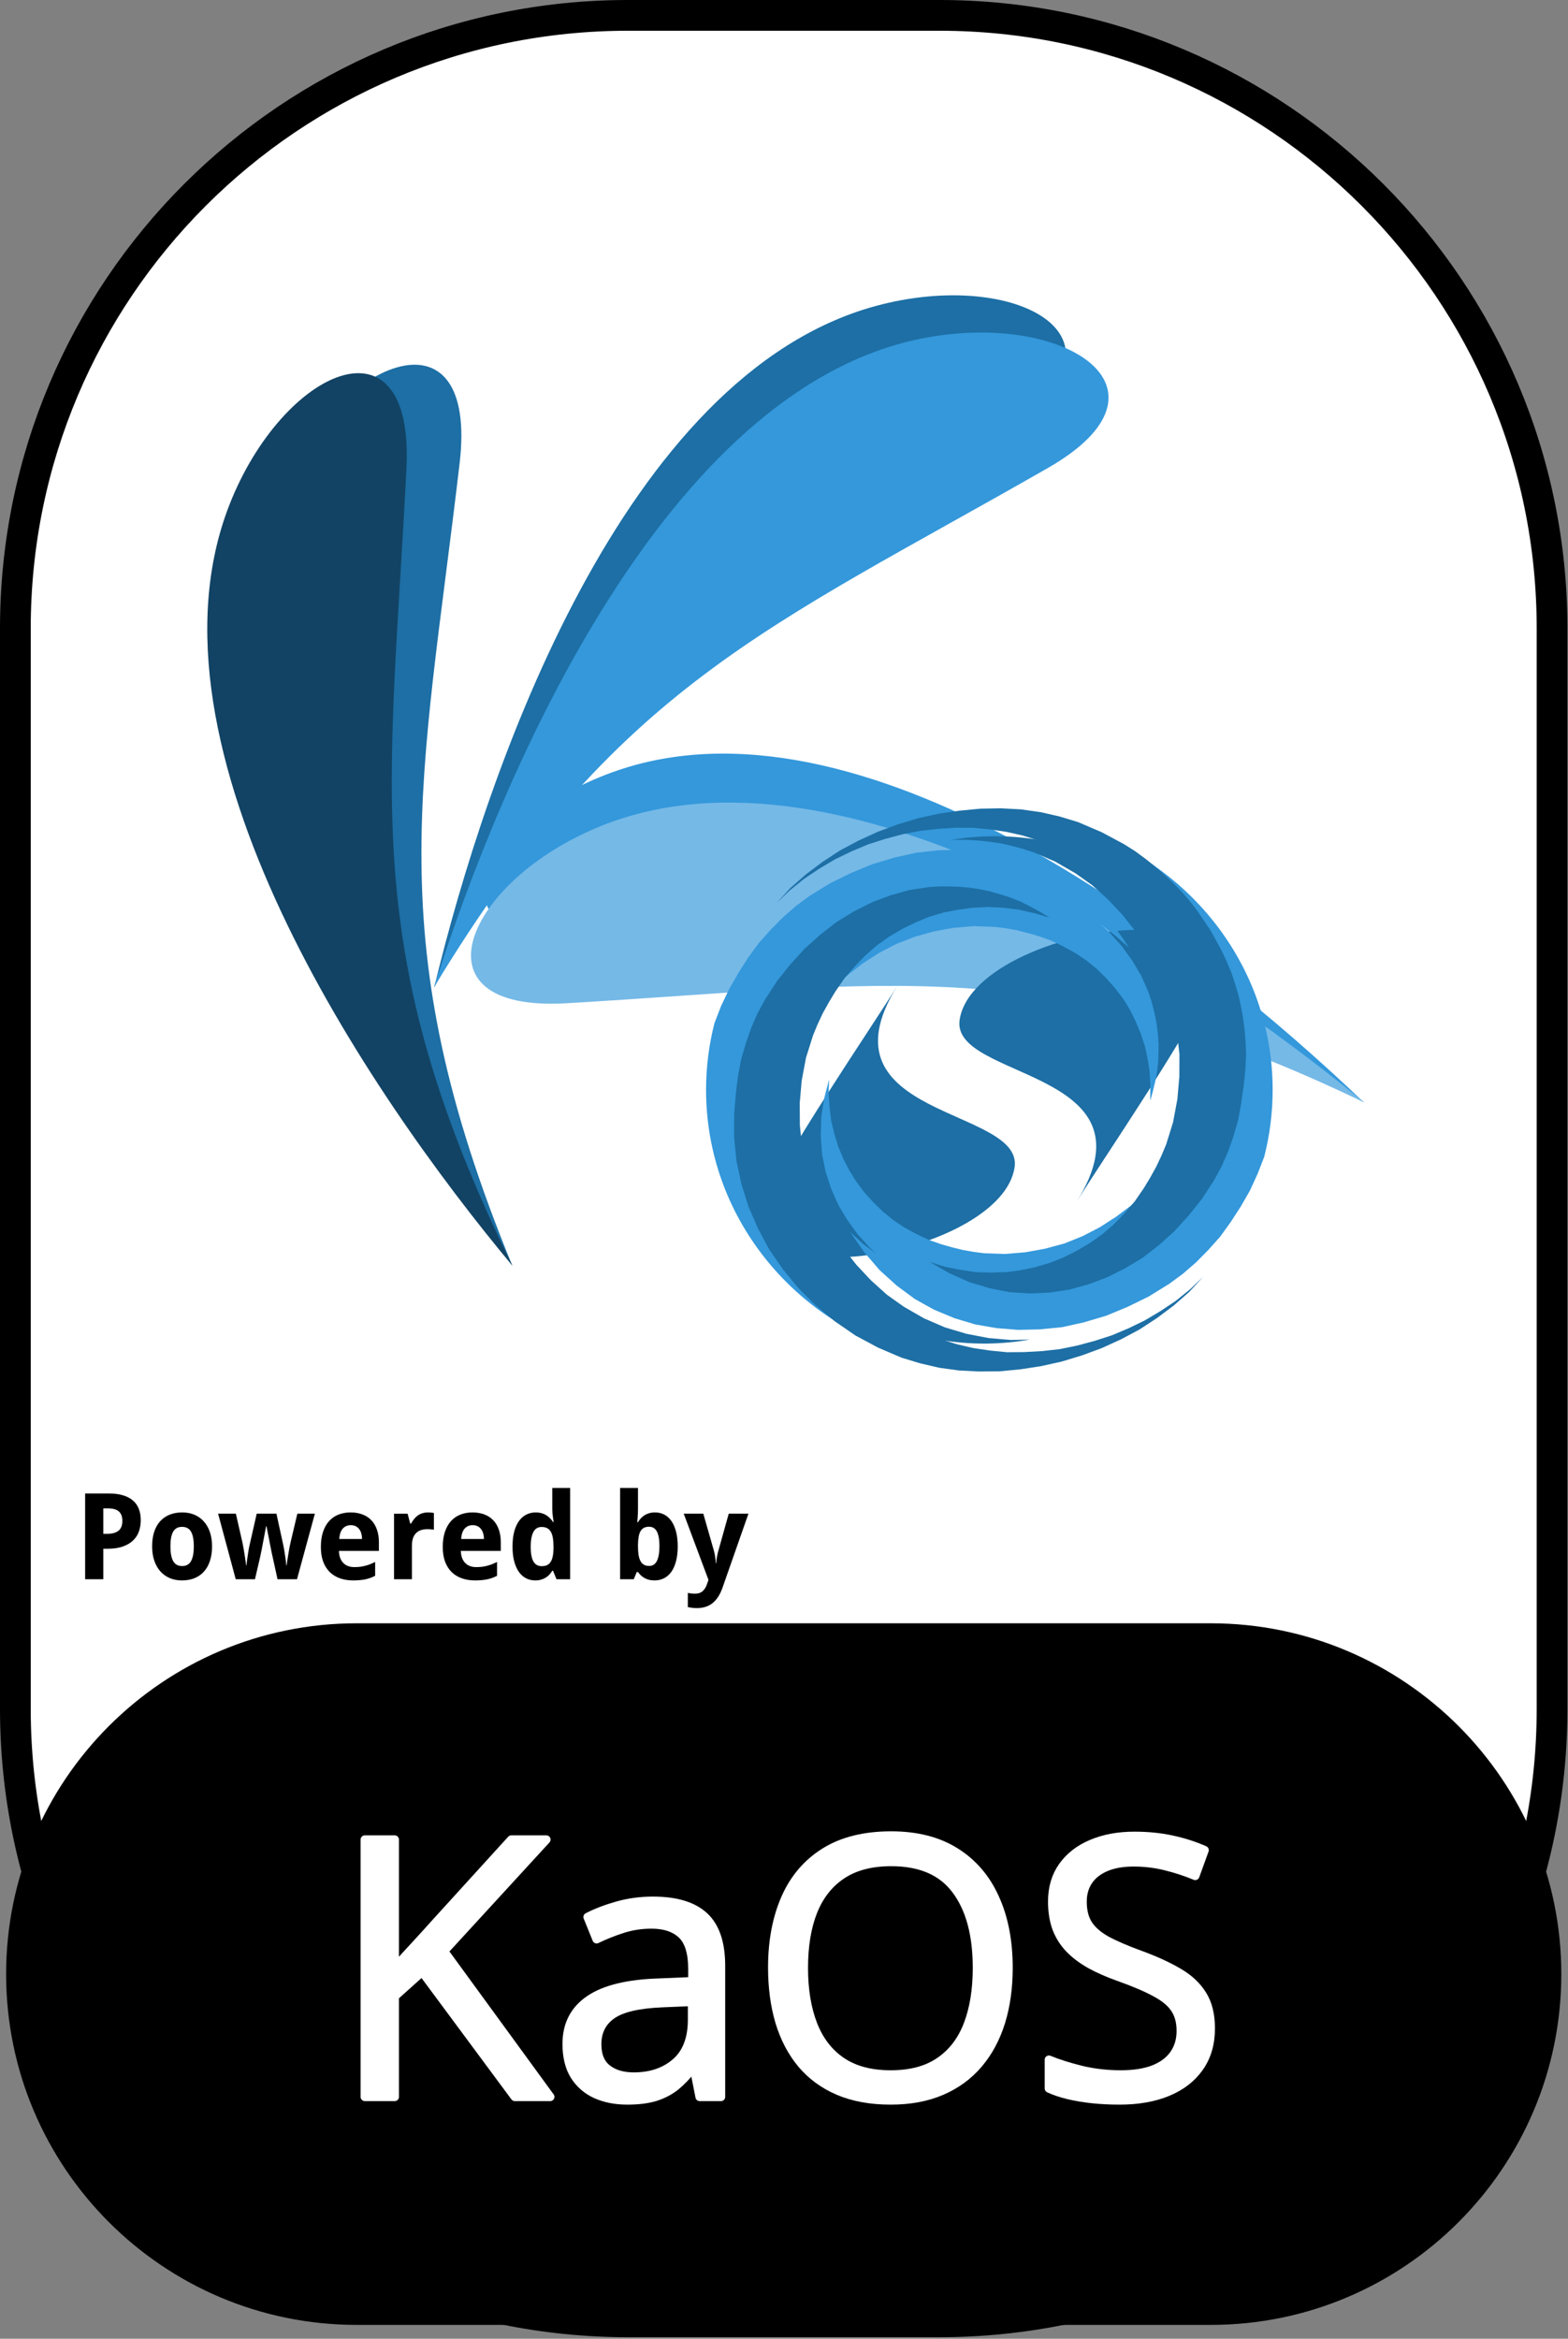 <?xml version="1.0" encoding="UTF-8" standalone="no"?><!DOCTYPE svg PUBLIC "-//W3C//DTD SVG 1.1//EN" "http://www.w3.org/Graphics/SVG/1.1/DTD/svg11.dtd"><svg width="100%" height="100%" viewBox="0 0 907 1352" version="1.1" xmlns="http://www.w3.org/2000/svg" xmlns:xlink="http://www.w3.org/1999/xlink" xml:space="preserve" xmlns:serif="http://www.serif.com/" style="fill-rule:evenodd;clip-rule:evenodd;stroke-linejoin:round;"><rect x="0" y="0" width="907" height="1352" fill="#808080" stroke="none"/><rect id="KaOS" x="-0" y="0" width="906.667" height="1351.11" style="fill:none;"/><clipPath id="_clip1"><rect x="-0" y="0" width="906.667" height="1351.11"/></clipPath><g clip-path="url(#_clip1)"><g id="READ-ME" serif:id="READ ME"><path id="Frame" d="M897.778,363.221c-0,-195.561 -158.771,-354.332 -354.333,-354.332l-180.224,-0c-195.561,-0 -354.332,158.771 -354.332,354.332l-0,624.669c-0,195.561 158.771,354.332 354.332,354.332l180.224,0c195.562,0 354.333,-158.771 354.333,-354.332l-0,-624.669Z" style="fill:#fff;stroke:#000;stroke-width:17.78px;"/><path id="Bottom" d="M895.371,1141.21c-0,-107.643 -87.393,-195.036 -195.036,-195.036l-494.004,0c-107.643,0 -195.035,87.393 -195.035,195.036c-0,107.643 87.392,195.036 195.035,195.036l494.004,-0c107.643,-0 195.036,-87.393 195.036,-195.036Z" style="stroke:#000;stroke-width:15.52px;"/><g id="Powered-By" serif:id="Powered By"><path id="path12547" d="M59.75,886.702l2.069,0c2.962,0 5.189,-0.588 6.681,-1.763c1.515,-1.176 2.272,-3.087 2.272,-5.732c-0,-2.464 -0.678,-4.284 -2.035,-5.46c-1.334,-1.176 -3.436,-1.763 -6.308,-1.763l-2.679,-0l0,14.718Zm21.671,-7.868c-0,2.171 -0.328,4.251 -0.984,6.24c-0.655,1.99 -1.741,3.742 -3.255,5.257c-1.493,1.515 -3.471,2.724 -5.935,3.628c-2.442,0.905 -5.472,1.357 -9.089,1.357l-2.408,-0l0,17.635l-10.513,-0l0,-49.581l13.769,-0c3.188,-0 5.935,0.362 8.241,1.085c2.328,0.701 4.239,1.718 5.731,3.052c1.515,1.312 2.634,2.928 3.358,4.85c0.723,1.899 1.085,4.058 1.085,6.477l-0,0Z" style="fill-rule:nonzero;"/><path id="path12549" d="M98.581,893.926c-0,3.775 0.531,6.624 1.594,8.546c1.062,1.899 2.792,2.848 5.189,2.848c2.373,0 4.092,-0.96 5.154,-2.882c1.063,-1.922 1.594,-4.759 1.594,-8.512c0,-3.776 -0.531,-6.591 -1.594,-8.445c-1.062,-1.876 -2.803,-2.815 -5.222,-2.815c-2.374,0 -4.093,0.939 -5.155,2.815c-1.04,1.854 -1.56,4.669 -1.56,8.445Zm24.078,-0c0,3.165 -0.407,5.968 -1.221,8.41c-0.791,2.442 -1.944,4.499 -3.459,6.172c-1.492,1.673 -3.323,2.951 -5.494,3.832c-2.148,0.86 -4.567,1.289 -7.257,1.289c-2.51,0 -4.816,-0.429 -6.918,-1.289c-2.103,-0.881 -3.923,-2.159 -5.46,-3.832c-1.515,-1.673 -2.702,-3.73 -3.561,-6.172c-0.859,-2.442 -1.289,-5.245 -1.289,-8.41c-0,-3.143 0.396,-5.935 1.187,-8.377c0.814,-2.442 1.967,-4.488 3.459,-6.138c1.515,-1.673 3.346,-2.939 5.494,-3.799c2.148,-0.859 4.578,-1.288 7.291,-1.288c2.51,-0 4.816,0.429 6.919,1.288c2.102,0.86 3.911,2.126 5.426,3.799c1.537,1.65 2.735,3.696 3.595,6.138c0.859,2.442 1.288,5.234 1.288,8.377Z" style="fill-rule:nonzero;"/><path id="path12551" d="M160.54,912.951l-2.916,-13.26c-0.091,-0.384 -0.215,-0.927 -0.373,-1.628c-0.136,-0.724 -0.294,-1.526 -0.475,-2.408c-0.181,-0.904 -0.373,-1.854 -0.576,-2.849c-0.181,-1.017 -0.373,-2.023 -0.577,-3.018c-0.452,-2.329 -0.95,-4.838 -1.492,-7.529l-0.204,0c-0.52,2.691 -0.994,5.212 -1.424,7.563c-0.181,0.995 -0.373,2.001 -0.576,3.018c-0.181,1.018 -0.362,1.979 -0.543,2.883c-0.181,0.882 -0.35,1.684 -0.509,2.408c-0.135,0.723 -0.248,1.289 -0.339,1.695l-3.052,13.125l-11.124,-0l-10.208,-37.915l10.276,-0l3.832,16.787c0.204,0.882 0.407,1.944 0.611,3.188c0.226,1.221 0.429,2.464 0.61,3.73c0.204,1.244 0.384,2.431 0.543,3.561c0.158,1.108 0.282,1.99 0.373,2.645l0.203,0c0.023,-0.43 0.068,-0.983 0.136,-1.661c0.09,-0.701 0.192,-1.447 0.305,-2.239c0.113,-0.791 0.226,-1.594 0.339,-2.408c0.136,-0.836 0.26,-1.616 0.373,-2.34c0.136,-0.723 0.249,-1.356 0.339,-1.899c0.113,-0.565 0.204,-0.961 0.272,-1.187l4.137,-18.177l11.395,-0l3.968,18.177c0.113,0.498 0.26,1.267 0.441,2.306c0.181,1.04 0.361,2.16 0.542,3.358c0.204,1.176 0.373,2.329 0.509,3.459c0.136,1.108 0.215,1.978 0.237,2.611l0.204,0c0.068,-0.565 0.181,-1.402 0.339,-2.509c0.181,-1.108 0.373,-2.295 0.576,-3.561c0.204,-1.289 0.419,-2.566 0.645,-3.832c0.249,-1.266 0.475,-2.34 0.678,-3.222l3.968,-16.787l10.14,-0l-10.343,37.915l-11.26,-0Z" style="fill-rule:nonzero;"/><path id="path12553" d="M202.898,881.683c-1.831,-0 -3.357,0.644 -4.578,1.933c-1.198,1.289 -1.888,3.312 -2.069,6.07l13.192,0c-0.023,-1.153 -0.169,-2.215 -0.441,-3.187c-0.271,-0.973 -0.678,-1.809 -1.22,-2.51c-0.543,-0.724 -1.221,-1.289 -2.035,-1.696c-0.814,-0.407 -1.764,-0.61 -2.849,-0.61l0,-0Zm1.323,31.946c-2.713,0 -5.212,-0.395 -7.495,-1.187c-2.284,-0.791 -4.251,-1.978 -5.901,-3.561c-1.65,-1.605 -2.939,-3.617 -3.866,-6.036c-0.905,-2.442 -1.357,-5.302 -1.357,-8.58c0,-3.324 0.419,-6.229 1.255,-8.716c0.837,-2.487 2.001,-4.556 3.493,-6.206c1.515,-1.673 3.324,-2.928 5.426,-3.765c2.126,-0.836 4.477,-1.254 7.054,-1.254c2.51,-0 4.771,0.384 6.783,1.152c2.035,0.747 3.753,1.855 5.155,3.324c1.424,1.47 2.509,3.278 3.255,5.426c0.769,2.125 1.153,4.567 1.153,7.325l0,5.019l-23.128,0c0.044,1.447 0.271,2.759 0.678,3.934c0.429,1.153 1.017,2.137 1.763,2.951c0.769,0.791 1.685,1.402 2.747,1.831c1.086,0.43 2.318,0.645 3.697,0.645c1.153,0 2.238,-0.057 3.256,-0.17c1.04,-0.136 2.046,-0.328 3.018,-0.576c0.972,-0.249 1.933,-0.554 2.882,-0.916c0.95,-0.384 1.922,-0.825 2.917,-1.322l-0,8.003c-0.904,0.475 -1.82,0.882 -2.747,1.221c-0.904,0.317 -1.865,0.588 -2.883,0.814c-1.017,0.226 -2.114,0.384 -3.289,0.475c-1.176,0.113 -2.465,0.17 -3.866,0.17l-0,-0.001Z" style="fill-rule:nonzero;"/><path id="path12555" d="M247.698,874.324c0.271,-0 0.565,0.011 0.881,0.035c0.339,0 0.656,0.024 0.95,0.071c0.316,0.024 0.599,0.059 0.848,0.106c0.271,0.024 0.474,0.059 0.61,0.107l-0,9.699c-0.181,-0.047 -0.43,-0.093 -0.746,-0.136c-0.317,-0.047 -0.656,-0.083 -1.018,-0.106c-0.339,-0.048 -0.678,-0.071 -1.017,-0.071c-0.339,-0.024 -0.622,-0.036 -0.848,-0.036c-1.334,0 -2.566,0.17 -3.696,0.509c-1.108,0.34 -2.069,0.894 -2.883,1.662c-0.791,0.747 -1.413,1.741 -1.865,2.984c-0.43,1.221 -0.645,2.725 -0.645,4.511l0,19.297l-10.343,-0l-0,-37.915l7.834,-0l1.526,5.697l0.509,0c0.542,-0.972 1.13,-1.854 1.763,-2.645c0.633,-0.791 1.334,-1.458 2.103,-2.001c0.791,-0.565 1.673,-0.995 2.645,-1.289c0.995,-0.316 2.125,-0.475 3.391,-0.475l0.001,-0.004Z" style="fill-rule:nonzero;"/><path id="path12557" d="M273.404,881.683c-1.832,-0 -3.358,0.644 -4.579,1.933c-1.198,1.289 -1.887,3.312 -2.068,6.07l13.192,0c-0.023,-1.153 -0.17,-2.215 -0.441,-3.187c-0.271,-0.973 -0.678,-1.809 -1.221,-2.51c-0.542,-0.724 -1.221,-1.289 -2.035,-1.696c-0.813,-0.407 -1.763,-0.61 -2.848,-0.61l-0,-0Zm1.322,31.946c-2.713,0 -5.211,-0.395 -7.494,-1.187c-2.284,-0.791 -4.251,-1.978 -5.901,-3.561c-1.651,-1.605 -2.94,-3.617 -3.866,-6.036c-0.905,-2.442 -1.357,-5.302 -1.357,-8.58c-0,-3.324 0.418,-6.229 1.255,-8.716c0.836,-2.487 2.001,-4.556 3.493,-6.206c1.515,-1.673 3.323,-2.928 5.426,-3.765c2.125,-0.836 4.477,-1.254 7.054,-1.254c2.51,-0 4.77,0.384 6.783,1.152c2.034,0.747 3.753,1.855 5.154,3.324c1.425,1.47 2.51,3.278 3.256,5.426c0.769,2.125 1.153,4.567 1.153,7.325l0,5.019l-23.129,0c0.045,1.447 0.271,2.759 0.679,3.934c0.429,1.153 1.017,2.137 1.763,2.951c0.769,0.791 1.684,1.402 2.747,1.831c1.085,0.43 2.317,0.645 3.697,0.645c1.153,0 2.238,-0.057 3.255,-0.17c1.04,-0.136 2.046,-0.328 3.018,-0.576c0.973,-0.249 1.934,-0.554 2.883,-0.916c0.95,-0.384 1.922,-0.825 2.917,-1.322l-0,8.003c-0.905,0.475 -1.82,0.882 -2.747,1.221c-0.905,0.317 -1.866,0.588 -2.883,0.814c-1.017,0.226 -2.114,0.384 -3.29,0.475c-1.175,0.113 -2.464,0.17 -3.866,0.17l0,-0.001Z" style="fill-rule:nonzero;"/><path id="path12559" d="M309.589,913.629c-1.944,0 -3.719,-0.418 -5.324,-1.255c-1.605,-0.836 -2.985,-2.068 -4.138,-3.696c-1.153,-1.651 -2.057,-3.697 -2.713,-6.138c-0.633,-2.442 -0.949,-5.268 -0.949,-8.479c-0,-3.255 0.316,-6.104 0.949,-8.546c0.656,-2.464 1.572,-4.522 2.747,-6.172c1.199,-1.673 2.623,-2.928 4.273,-3.765c1.651,-0.836 3.471,-1.254 5.46,-1.254c1.221,-0 2.34,0.146 3.358,0.44c1.017,0.272 1.933,0.668 2.747,1.187c0.814,0.498 1.537,1.086 2.17,1.764c0.656,0.656 1.232,1.379 1.73,2.17l0.339,0c-0.136,-0.882 -0.26,-1.775 -0.373,-2.679c-0.113,-0.769 -0.215,-1.582 -0.305,-2.442c-0.068,-0.882 -0.102,-1.695 -0.102,-2.442l0,-12.141l10.344,0l-0,52.77l-7.902,-0l-2.001,-4.918l-0.441,0c-0.475,0.769 -1.017,1.503 -1.628,2.205c-0.61,0.677 -1.323,1.265 -2.136,1.763c-0.792,0.498 -1.696,0.893 -2.713,1.187c-0.995,0.294 -2.126,0.44 -3.392,0.44l0,0.001Zm3.765,-8.241c1.22,0 2.26,-0.203 3.12,-0.61c0.859,-0.43 1.548,-1.063 2.068,-1.899c0.543,-0.86 0.939,-1.922 1.187,-3.188c0.272,-1.266 0.419,-2.747 0.441,-4.443l0,-1.12c0,-1.831 -0.113,-3.459 -0.339,-4.883c-0.226,-1.425 -0.599,-2.612 -1.119,-3.561c-0.52,-0.972 -1.221,-1.707 -2.103,-2.204c-0.881,-0.498 -1.989,-0.747 -3.323,-0.747c-2.171,0 -3.764,0.984 -4.782,2.951c-1.017,1.944 -1.526,4.781 -1.526,8.512c0,3.73 0.509,6.534 1.526,8.41c1.04,1.854 2.657,2.781 4.85,2.781l-0,0.001Z" style="fill-rule:nonzero;"/><path id="path12561" d="M378.908,874.324c1.944,-0 3.719,0.418 5.324,1.254c1.606,0.837 2.985,2.08 4.138,3.731c1.153,1.65 2.046,3.697 2.679,6.138c0.656,2.442 0.983,5.268 0.983,8.479c0,3.255 -0.327,6.115 -0.983,8.58c-0.633,2.441 -1.538,4.487 -2.713,6.138c-1.176,1.65 -2.589,2.894 -4.239,3.73c-1.651,0.837 -3.471,1.255 -5.46,1.255c-1.266,0 -2.397,-0.136 -3.392,-0.407c-0.972,-0.272 -1.842,-0.634 -2.611,-1.086c-0.769,-0.452 -1.447,-0.96 -2.035,-1.526c-0.565,-0.588 -1.085,-1.198 -1.56,-1.831l-0.712,-0l-1.73,4.171l-7.901,0l-0,-52.769l10.343,0l0,12.277c0,0.746 -0.022,1.56 -0.067,2.442c-0.045,0.859 -0.09,1.661 -0.136,2.407c-0.068,0.882 -0.135,1.764 -0.203,2.646l0.407,-0c0.474,-0.792 1.017,-1.526 1.627,-2.205c0.611,-0.678 1.312,-1.266 2.103,-1.763c0.814,-0.52 1.73,-0.927 2.747,-1.221c1.017,-0.294 2.148,-0.441 3.391,-0.441l-0,0.001Zm-3.493,8.275c-1.153,-0 -2.137,0.215 -2.951,0.644c-0.791,0.408 -1.435,1.029 -1.933,1.866c-0.497,0.836 -0.859,1.899 -1.085,3.188c-0.226,1.266 -0.362,2.746 -0.407,4.442l0,1.12c0,1.831 0.102,3.459 0.305,4.883c0.226,1.425 0.588,2.623 1.086,3.595c0.497,0.95 1.153,1.673 1.967,2.171c0.836,0.497 1.865,0.746 3.086,0.746c2.057,-0 3.561,-0.972 4.51,-2.917c0.972,-1.967 1.458,-4.815 1.458,-8.546c0,-3.73 -0.486,-6.522 -1.458,-8.376c-0.949,-1.877 -2.476,-2.815 -4.578,-2.815l-0,-0.001Z" style="fill-rule:nonzero;"/><path id="path12563" d="M395.492,875.036l11.327,-0l6.104,21.331c0.361,1.176 0.621,2.431 0.779,3.765c0.182,1.334 0.295,2.532 0.339,3.594l0.204,0c0.047,-0.519 0.104,-1.096 0.17,-1.729c0.09,-0.633 0.192,-1.278 0.304,-1.933c0.114,-0.656 0.238,-1.3 0.374,-1.933c0.158,-0.656 0.316,-1.244 0.474,-1.764l5.969,-21.331l11.395,-0l-14.99,42.764c-1.401,4.002 -3.312,6.975 -5.731,8.92c-2.419,1.944 -5.449,2.916 -9.089,2.916c-1.175,0 -2.193,-0.068 -3.052,-0.203c-0.859,-0.113 -1.594,-0.238 -2.204,-0.373l-0,-8.207c0.475,0.113 1.074,0.215 1.797,0.305c0.724,0.09 1.481,0.135 2.272,0.135c1.086,0 2.013,-0.146 2.781,-0.44c0.769,-0.294 1.425,-0.712 1.967,-1.255c0.565,-0.52 1.04,-1.153 1.425,-1.899c0.407,-0.747 0.757,-1.583 1.051,-2.51l0.645,-1.899l-14.311,-38.254Z" style="fill-rule:nonzero;"/></g></g><g id="KaOS1" serif:id="KaOS"><g id="Logo"><g id="g12"><g id="g14"><g id="g20"><g id="g40"><g id="g42"><clipPath id="_clip2"><rect x="280.151" y="435.649" width="508.781" height="201.651"/></clipPath><g clip-path="url(#_clip2)"><g id="g44"><g id="g46"><clipPath id="_clip3"><path d="M788.932,637.3c-94.195,-90.123 -283.764,-238.709 -427.899,-193.167c-80.557,25.463 -119.591,99.026 -27.804,100.676c187.215,3.383 279.016,-9.89 455.703,92.491"/></clipPath><g clip-path="url(#_clip3)"><g id="g48"><g id="g50"><path id="path52" d="M788.932,637.3c-94.195,-90.123 -283.764,-238.709 -427.899,-193.167c-80.557,25.463 -119.591,99.026 -27.804,100.676c187.215,3.383 279.016,-9.89 455.703,92.491" style="fill:#3498db;"/></g></g></g></g></g></g></g></g></g><g id="g54"><g id="g74"><g id="g76"><clipPath id="_clip4"><rect x="272.439" y="463.968" width="516.737" height="173.387"/></clipPath><g clip-path="url(#_clip4)"><g id="g78"><g id="g80"><clipPath id="_clip5"><path d="M789.176,637.354c-100.825,-82.654 -301.191,-216.33 -441.429,-159.897c-78.379,31.552 -111.676,107.888 -20.024,102.517c186.93,-10.946 277.445,-31.2 461.453,57.38"/></clipPath><g clip-path="url(#_clip5)"><g id="g82"><g id="g84"><path id="path86" d="M789.176,637.354c-100.825,-82.654 -301.191,-216.33 -441.429,-159.897c-78.379,31.552 -111.676,107.888 -20.024,102.517c186.93,-10.946 277.445,-31.2 461.453,57.38" style="fill:#75b9e7;"/></g></g></g></g></g></g></g></g></g><g id="g88"><g id="g108"><g id="g110"><clipPath id="_clip6"><rect x="251.157" y="170.719" width="365.445" height="400.149"/></clipPath><g clip-path="url(#_clip6)"><g id="g112"><g id="g114"><clipPath id="_clip7"><path d="M251.157,570.868c30.469,-126.749 109.484,-354.296 255.364,-393.966c81.505,-22.175 154.147,18.577 77.838,69.639c-155.622,104.127 -239.994,142.633 -333.202,324.327"/></clipPath><g clip-path="url(#_clip7)"><g id="g116"><g id="g118"><path id="path120" d="M251.157,570.868c30.469,-126.749 109.484,-354.296 255.364,-393.966c81.505,-22.175 154.147,18.577 77.838,69.639c-155.622,104.127 -239.994,142.633 -333.202,324.327" style="fill:#1d6fa5;"/></g></g></g></g></g></g></g></g></g><g id="g122"><g id="g142"><g id="g144"><clipPath id="_clip8"><rect x="251.008" y="192.245" width="390.205" height="378.555"/></clipPath><g clip-path="url(#_clip8)"><g id="g146"><g id="g148"><g id="g150"><g id="g152"><path id="path154" d="M251.008,570.8c39.264,-124.313 134.014,-345.772 282.303,-375.145c82.871,-16.412 152.469,29.319 72.777,74.915c-162.508,92.992 -249.384,125.504 -355.08,300.23" style="fill:#3498db;"/></g></g></g></g></g></g></g></g><g id="g156"><g id="g176"><g id="g178"><clipPath id="_clip9"><rect x="144.175" y="210.849" width="152.172" height="520.836"/></clipPath><g clip-path="url(#_clip9)"><g id="g180"><g id="g182"><g id="g184"><g id="g186"><path id="path188" d="M296.347,731.685c-76.661,-105.439 -198.458,-313.246 -133.974,-449.966c36.044,-76.417 114.179,-105.209 103.504,-14.031c-21.783,185.97 -47.26,275.159 30.47,463.997" style="fill:#1d6fa5;"/></g></g></g></g></g></g></g></g><g id="g190"><g id="g210"><g id="g212"><clipPath id="_clip10"><rect x="119.889" y="215.72" width="176.512" height="515.993"/></clipPath><g clip-path="url(#_clip10)"><g id="g214"><g id="g216"><g id="g218"><g id="g220"><path id="path222" d="M296.401,731.712c-83.507,-100.108 -218.888,-299.337 -163.632,-440.049c30.862,-78.636 106.914,-112.582 102.327,-20.89c-9.349,187.025 -28.832,277.703 61.305,460.939" style="fill:#124364;"/></g></g></g></g></g></g></g></g></g></g><g id="s_letter_alphabet_vector_logo_inspiration"><g id="g12-6"><g id="g14-1"><clipPath id="_clip11"><path d="M555.087,589.579c-5.18,34.758 115.383,28.223 67.923,104.753c14.906,-24.037 69.758,-104.183 75.514,-123.966c6.746,-23.19 -13.47,-32.796 -40.712,-32.794c-41.12,0.003 -98.238,21.895 -102.725,52.007"/></clipPath><g clip-path="url(#_clip11)"><g id="g20-0"><g id="g22-9"><path id="path30-6" d="M555.087,589.579c-5.18,34.758 115.383,28.223 67.923,104.753c14.906,-24.037 69.758,-104.183 75.514,-123.966c6.746,-23.19 -13.47,-32.796 -40.712,-32.794c-41.12,0.003 -98.238,21.895 -102.725,52.007" style="fill:#1d6fa5;fill-rule:nonzero;"/></g></g></g></g></g><g id="g32-4"><g id="g34"><clipPath id="_clip12"><path d="M443.449,694.017c-16.928,58.192 135.978,30.847 143.437,-19.213c5.18,-34.758 -115.383,-28.222 -67.922,-104.753c-14.907,24.037 -69.759,104.183 -75.515,123.966"/></clipPath><g clip-path="url(#_clip12)"><g id="g40-0"><g id="g42-9"><path id="path50" d="M443.449,694.017c-16.928,58.192 135.978,30.847 143.437,-19.213c5.18,-34.758 -115.383,-28.222 -67.922,-104.753c-14.907,24.037 -69.759,104.183 -75.515,123.966" style="fill:#1d6fa5;fill-rule:nonzero;"/></g></g></g></g></g></g><g id="g14-5"><g id="g20-7"><path id="path22" d="M454.903,683.69l-2.759,-9.259l-2.062,-11.321l-0.905,-11.406l0.262,-11.495l1.623,-11.51l2.993,-11.53l3.626,-9.957l4.933,-9.78l5.692,-9.306l6.387,-8.63l7.413,-8.301l8.309,-7.565l8.732,-6.748l9.419,-6.072l10.065,-5.193l10.605,-4.105l10.966,-3.083l11.332,-2.065l11.882,-0.975l12.107,0.454l5.892,0.741l6.241,1.082l6.108,1.496l6.238,1.758l7.76,2.705l7.089,3.39l6.956,3.809l6.557,4.356l5.942,4.846l5.54,5.399l4.998,5.677l4.663,6.027l4.057,6.506l3.302,6.728l2.965,7.075l2.417,7.354l1.671,7.568l1.135,7.85l0.375,8.063l-0.093,8.14l1.564,-5.629l1.355,-5.692l1.034,-5.35l0.606,-5.48l0.206,-5.607l0.064,-5.196l-0.346,-5.331l-0.612,-5.19l-0.887,-5.049l-1.158,-4.908l-1.369,-4.973l-1.632,-4.832l-4.097,-9.248l-5.167,-8.68l-5.993,-8.27l-6.866,-7.633l-7.687,-7.216l-8.421,-6.317l-9.036,-5.829l-9.569,-4.869l-10.185,-4.384l-10.704,-3.409l-7.819,-1.812l-7.813,-1.13l-8.216,-0.572l-8.34,-0.163l-8.608,0.659l-8.329,1.206l-8.458,1.611l-8.45,2.3l-8.115,2.868c-9.222,4.562 -18.027,10.326 -26.181,17.32c-44.81,38.451 -55.957,101.886 -31.204,154.082m235.315,-106.322c24.268,52.041 13.012,115.031 -31.568,153.288c-8.182,7.018 -17.024,12.8 -26.285,17.37l-8.058,2.851l-8.245,2.364l-8.458,1.612l-8.534,1.138l-8.402,0.727l-8.338,-0.163l-8.216,-0.578l-8.013,-1.194l-7.824,-1.812l-10.707,-3.415l-10.186,-4.379l-9.568,-4.863l-9.036,-5.835l-8.422,-6.311l-7.48,-7.148l-6.864,-7.639l-5.996,-8.264l-5.167,-8.689l-4.094,-9.242l-3.209,-9.873l-2.04,-9.96l-0.758,-10.45l0.27,-10.808l1.632,-10.826l2.93,-11.321l-0.302,8.073l0.578,8.131l0.927,7.78l1.882,7.638l2.22,7.284l2.956,7.08l3.508,6.788l4.057,6.508l4.458,5.962l5.204,5.74l5.539,5.404l5.942,4.846l6.351,4.288l6.959,3.807l7.281,3.457l7.565,2.637l6.25,1.764l6.1,1.491l6.238,1.084l6.1,0.806l11.898,0.392l11.882,-0.981l11.324,-2.059l11.183,-3.024l10.397,-4.167l10.053,-5.19l9.43,-6.077l8.946,-6.684l8.095,-7.63l7.416,-8.297l6.385,-8.633l5.691,-9.307l4.934,-9.774l3.629,-9.96l2.992,-11.532l1.623,-11.51l0.259,-5.816l0,-5.674l-0.214,-5.74l-0.69,-5.672l-0.894,-5.73l-1.166,-5.591l-1.437,-5.452l-0.913,-3.04Z" style="fill:#3498db;"/></g><g id="g24"><path id="path26-1" d="M527.937,783.459l-10.91,-4.869l-12.301,-7.185l-11.437,-8.342l-10.574,-9.501l-9.496,-10.8l-8.41,-12.096l-6.43,-11.434l-5.201,-12.501l-4.15,-12.84l-2.967,-12.949l-1.818,-13.64l-0.402,-13.899l0.698,-13.638l1.894,-13.738l3.22,-13.615l4.692,-13.268l5.947,-12.78l7.194,-12.296l8.644,-11.944l10.186,-10.999l5.446,-4.931l6.032,-4.987l6.326,-4.531l6.686,-4.438l8.785,-5.111l8.895,-3.919l9.18,-3.468l9.371,-2.64l9.338,-1.677l9.531,-0.851l9.355,-0.115l9.41,0.476l9.372,1.44l8.982,2.318l9.028,2.914l8.85,3.651l8.45,4.528l8.283,5.263l7.873,6.14l7.562,6.649l-4.021,-6.007l-4.251,-5.86l-4.19,-5.269l-4.652,-4.987l-5.103,-4.708l-4.829,-4.249l-5.28,-3.973l-5.362,-3.607l-5.455,-3.231l-5.542,-2.866l-5.773,-2.727l-5.847,-2.361l-11.974,-3.61l-12.322,-2.135l-12.58,-1.037l-12.705,0.298l-12.96,1.401l-12.722,2.82l-12.752,3.787l-12.273,5.06l-12.319,6.024l-11.825,7.309l-8.002,5.88l-7.351,6.422l-7.154,7.244l-6.881,7.7l-6.314,8.616l-5.579,8.788l-5.297,9.242l-4.654,9.785l-3.832,9.921c-3.161,12.338 -4.841,25.243 -4.841,38.528c0,73.045 50.567,134.609 119.508,153.425m89.756,-306.549c68.403,19.145 118.465,80.458 118.465,153.124c0,13.338 -1.696,26.282 -4.866,38.662l-3.826,9.865l-4.421,9.641l-5.297,9.239l-5.798,8.929l-6.092,8.47l-6.875,7.703l-7.162,7.241l-7.571,6.565l-8.002,5.883l-11.836,7.301l-12.313,6.026l-12.271,5.064l-12.758,3.786l-12.713,2.821l-12.741,1.259l-12.69,0.296l-12.592,-1.028l-12.321,-2.144l-11.975,-3.604l-11.845,-4.948l-10.997,-6.106l-10.416,-7.706l-9.932,-8.965l-8.842,-10.253l-8.275,-11.868l7.334,6.785l8.103,6.001l8.047,5.41l8.684,4.381l8.628,3.79l9.027,2.916l9.197,2.178l9.382,1.443l9.188,0.62l9.577,-0.262l9.532,-0.854l9.343,-1.674l9.14,-2.505l9.169,-3.46l9.129,-4.06l8.554,-4.97l6.697,-4.446l6.314,-4.528l6.041,-4.979l5.672,-5.074l9.96,-10.862l8.645,-11.941l7.193,-12.293l6.165,-12.921l4.468,-13.13l3.224,-13.617l1.893,-13.745l0.924,-13.777l-0.622,-13.745l-1.829,-13.654l-2.958,-12.938l-4.148,-12.842l-5.207,-12.502l-6.424,-11.431l-8.413,-12.101l-9.495,-10.797l-5.25,-4.937l-5.328,-4.567l-5.556,-4.429l-5.886,-3.917l-6.097,-3.772l-6.187,-3.41l-6.275,-3.043l-3.593,-1.594Z" style="fill:#3498db;"/></g><g id="g28"><path id="path30-1" d="M608.48,740.51c46.549,-14.722 80.301,-58.248 80.301,-109.666c-0,-1.859 -0.048,-3.71 -0.141,-5.547l0.964,-4.956l0.755,-6.627l0.569,-6.157l0.082,-6.342l-0.243,-6.202l-0.577,-6.063l-0.922,-5.917l-1.146,-6.024l-1.485,-5.88l-3.984,-11.333l-5.323,-10.771l-6.334,-10.338l-7.413,-9.689l-8.433,-9.267l-9.399,-8.264l-10.157,-7.752l-10.874,-6.652l-11.659,-6.134l-12.369,-5.04l-9.092,-2.877l-9.149,-2.06l-9.673,-1.456l-9.867,-0.97l-10.256,-0.014l-9.979,0.648l-10.169,1.119l-10.222,1.95l-10.276,2.741l-9.895,3.178l-9.71,4.089l-9.346,4.519l-9.14,5.424l-8.765,5.86l-8.256,6.627l-7.72,7.391l7.974,-8.678l9.067,-7.963l9.594,-7.185l10.205,-6.663l10.622,-5.652l11.248,-5.125l11.425,-4.218l11.713,-3.55l11.91,-2.64l12.07,-1.739l12.133,-1.152l11.732,-0.214l11.687,0.605l11.536,1.646l10.904,2.499l10.622,3.223l13.699,5.866l12.983,6.96l6.165,3.894l5.987,4.381l5.653,4.525l5.305,4.658l5.221,4.911l4.88,5.035l4.542,5.192l4.356,5.65l7.796,11.498l6.689,12.164l2.778,6.128l2.685,6.359l2.099,6.393l2.015,6.664l1.426,6.683l1.194,6.593l0.865,6.726l0.536,6.877l0.287,6.771l-0.279,6.83l-0.532,6.723l-0.848,6.863l-3.004,13.48l-4.618,13.372l-5.229,11.464l-6.746,11.124l-7.618,10.496l-8.366,9.625l-9.54,9.143l-10.315,8.283l-11.211,7.087l-11.724,6.317l-12.403,5.212l-12.713,3.973l-7.154,1.338Zm-86.939,44.371l10.622,3.218l11.144,2.601l11.295,1.549l11.685,0.606l11.974,-0.113l12.127,-1.16l11.843,-1.832l11.901,-2.64l11.716,-3.553l11.425,-4.215l11.248,-5.125l10.619,-5.658l10.208,-6.663l9.594,-7.185l9.067,-7.957l7.974,-8.684l-7.726,7.402l-8.25,6.621l-8.768,5.861l-9.152,5.429l-9.323,4.508l-9.726,4.091l-9.899,3.184l-10.267,2.742l-9.98,2.034l-10.174,1.124l-10.202,0.561l-10.028,0.079l-9.876,-0.975l-9.672,-1.445l-9.391,-2.17l-9.084,-2.868l-12.375,-5.041l-11.651,-6.137l-10.881,-6.652l-10.158,-7.748l-9.393,-8.273l-8.197,-9.162l-7.416,-9.69l-6.331,-10.343l-5.316,-10.777l-3.985,-11.327l-2.871,-11.992l-1.499,-11.986l0.082,-12.451l1.324,-12.777l2.939,-12.671l0.113,-0.321c1.89,-56.098 43.954,-102.01 98.344,-109.863l-0.557,-0l-13.601,1.392l-13.279,2.631l-12.955,3.869l-12.386,5.218l-11.733,6.32l-10.966,7.171l-10.557,8.193l-9.552,9.146l-8.365,9.631l-7.602,10.489l-6.759,11.124l-5.224,11.456l-4.618,13.381l-2.992,13.479l-1.381,13.584l-0,13.598l1.389,13.603l2.871,13.389l4.114,13.042l5.457,12.488l6.453,12.059l8.033,11.611l8.906,10.837l9.859,9.844l11.188,9.281l11.93,8.194l12.972,6.951l13.702,5.863Z" style="fill:#1d6fa5;"/></g><g id="g32"><path id="path34" d="M595.677,774.393l-10.941,0.236l-12.983,-1.13l-12.73,-2.44l-12.471,-3.722l-12.087,-5.226l-11.693,-6.72l-9.785,-6.948l-9.202,-8.315l-8.45,-9.005l-7.518,-9.554l-6.846,-10.58l-5.774,-11.347l-4.747,-11.56l-3.815,-12.11l-2.657,-12.536l-1.296,-12.819l-0.085,-12.897l1.138,-12.994l2.491,-13.265l4.131,-13.091l2.575,-6.21l3.049,-6.491l3.46,-6.219l3.795,-6.291l5.28,-7.664l5.827,-6.729l6.241,-6.452l6.725,-5.852l7.07,-5.038l7.554,-4.44l7.694,-3.753l7.982,-3.288l8.321,-2.471l8.337,-1.595l8.616,-1.116l8.76,-0.442l8.757,0.442l8.915,1.116l8.915,2.006l8.861,2.544l-5.68,-3.398l-5.81,-3.189l-5.531,-2.719l-5.801,-2.313l-6.061,-1.9l-5.661,-1.631l-5.925,-1.22l-5.846,-0.887l-5.782,-0.547l-5.708,-0.2l-5.838,-0l-5.762,0.338l-11.333,1.696l-11.036,3.046l-10.814,4.066l-10.403,5.218l-10.174,6.224l-9.43,7.312l-9.073,8.12l-8.179,8.991l-7.833,9.802l-6.931,10.679l-4.328,7.993l-3.573,8.191l-3.085,8.796l-2.677,9.064l-1.865,9.603l-1.175,9.45l-0.775,9.72l-0.019,9.918l0.701,9.718c2.218,11.448 5.875,22.786 11.07,33.78c28.565,60.46 94.505,91.636 158.923,80.245m-45.608,-288.839c64.108,-10.904 129.515,20.267 157.942,80.411c5.215,11.04 8.881,22.417 11.093,33.907l0.698,9.653l0.113,9.709l-0.778,9.724l-1.313,9.658l-1.727,9.394l-2.676,9.062l-3.088,8.793l-3.711,8.399l-4.317,7.997l-6.939,10.676l-7.833,9.802l-8.183,8.991l-9.072,8.123l-9.419,7.306l-10.048,6.027l-10.397,5.212l-10.819,4.066l-11.042,3.048l-11.321,1.694l-11.741,0.541l-11.484,-0.747l-11.637,-2.31l-11.724,-3.531l-11.332,-5.029l-11.49,-6.588l8.728,2.753l9.048,1.795l8.776,1.327l8.907,0.231l8.616,-0.239l8.619,-1.113l8.47,-1.798l8.317,-2.471l7.844,-3.082l7.825,-3.965l7.565,-4.435l7.069,-5.035l6.593,-5.652l6.241,-6.455l5.959,-6.922l5.137,-7.467l3.806,-6.292l3.46,-6.221l3.049,-6.48l2.705,-6.422l4.001,-12.884l2.482,-13.271l1.147,-12.984l0.048,-13.107l-1.437,-12.614l-2.657,-12.536l-3.807,-12.115l-4.618,-11.764l-5.9,-11.132l-6.858,-10.585l-7.506,-9.555l-8.461,-9.005l-9.197,-8.314l-9.791,-6.949l-11.687,-6.719l-12.087,-5.227l-6.275,-2.032l-6.193,-1.693l-6.334,-1.493l-6.396,-0.941l-6.528,-0.739l-6.455,-0.405l-6.388,-0.062l-3.592,0.081Z" style="fill:#1d6fa5;"/></g></g></g><g id="KaOS2" serif:id="KaOS"><path id="path81285" d="M318.252,1212.18l-20.447,0l-53.609,-72.327l-15.869,14.242l-0,58.085l-17.293,0l-0,-148.722l17.293,-0l-0,74.157c3.866,-4.408 7.833,-8.782 11.902,-13.122c4.069,-4.408 8.104,-8.85 12.105,-13.326l43.437,-47.709l20.243,-0l-59.204,64.494l61.442,84.228Z" style="fill:#fff;fill-rule:nonzero;stroke:#fff;stroke-width:4.91px;stroke-linejoin:miter;"/><path id="path81287" d="M377.761,1098.86c13.293,0 23.16,2.984 29.603,8.952c6.442,5.968 9.663,15.496 9.663,28.585l0,75.785l-12.308,0l-3.256,-16.479l-0.813,-0c-3.12,4.069 -6.375,7.493 -9.766,10.274c-3.391,2.713 -7.324,4.781 -11.8,6.205c-4.408,1.356 -9.834,2.035 -16.276,2.035c-6.782,-0 -12.818,-1.187 -18.107,-3.561c-5.222,-2.373 -9.359,-5.968 -12.411,-10.783c-2.984,-4.815 -4.476,-10.918 -4.476,-18.31c0,-11.122 4.408,-19.667 13.225,-25.635c8.816,-5.968 22.244,-9.223 40.283,-9.766l19.226,-0.813l-0,-6.816c-0,-9.63 -2.069,-16.378 -6.205,-20.243c-4.137,-3.866 -9.969,-5.799 -17.497,-5.799c-5.832,0 -11.393,0.848 -16.683,2.543c-5.29,1.696 -10.308,3.696 -15.055,6.002l-5.188,-12.817c5.018,-2.577 10.783,-4.781 17.293,-6.612c6.51,-1.831 13.36,-2.747 20.548,-2.747Zm22.583,58.39l-16.988,0.712c-13.902,0.543 -23.702,2.815 -29.398,6.816c-5.697,4.001 -8.545,9.664 -8.545,16.988c-0,6.375 1.933,11.088 5.798,14.14c3.866,3.052 8.986,4.578 15.361,4.578c9.901,-0 18.005,-2.747 24.312,-8.24c6.307,-5.493 9.46,-13.733 9.46,-24.719l0,-10.275Z" style="fill:#fff;fill-rule:nonzero;stroke:#fff;stroke-width:4.91px;stroke-linejoin:miter;"/><path id="path81289" d="M583.348,1137.62c0,11.461 -1.458,21.905 -4.374,31.332c-2.916,9.359 -7.256,17.429 -13.021,24.21c-5.696,6.714 -12.783,11.902 -21.26,15.564c-8.477,3.663 -18.311,5.494 -29.501,5.494c-11.529,-0 -21.599,-1.831 -30.212,-5.494c-8.545,-3.662 -15.666,-8.884 -21.362,-15.665c-5.629,-6.782 -9.868,-14.886 -12.716,-24.313c-2.781,-9.426 -4.171,-19.87 -4.171,-31.331c0,-15.191 2.509,-28.517 7.528,-39.978c5.018,-11.461 12.614,-20.379 22.786,-26.754c10.241,-6.375 23.058,-9.562 38.453,-9.562c14.716,-0 27.092,3.153 37.129,9.46c10.105,6.307 17.734,15.191 22.888,26.652c5.222,11.394 7.833,24.855 7.833,40.385Zm-118.408,0c0,12.614 1.797,23.533 5.391,32.756c3.595,9.223 9.088,16.344 16.48,21.362c7.46,5.019 16.92,7.528 28.381,7.528c11.529,-0 20.956,-2.509 28.28,-7.528c7.392,-5.018 12.851,-12.139 16.378,-21.362c3.526,-9.223 5.289,-20.142 5.289,-32.756c0,-19.192 -4.035,-34.179 -12.105,-44.962c-8.002,-10.851 -20.514,-16.276 -37.536,-16.276c-11.529,-0 -21.024,2.475 -28.484,7.426c-7.459,4.95 -13.02,12.003 -16.683,21.159c-3.594,9.087 -5.391,19.972 -5.391,32.653Z" style="fill:#fff;fill-rule:nonzero;stroke:#fff;stroke-width:4.91px;stroke-linejoin:miter;"/><path id="path81291" d="M700.332,1172.61c0,8.816 -2.204,16.344 -6.612,22.583c-4.34,6.171 -10.444,10.885 -18.31,14.14c-7.867,3.255 -17.124,4.883 -27.771,4.883c-5.629,-0 -10.953,-0.272 -15.971,-0.814c-5.019,-0.543 -9.63,-1.323 -13.835,-2.34c-4.204,-1.017 -7.9,-2.272 -11.088,-3.764l0,-16.581c5.086,2.102 11.292,4.069 18.616,5.9c7.324,1.763 14.987,2.645 22.99,2.645c7.46,-0 13.767,-0.983 18.921,-2.95c5.154,-2.035 9.053,-4.917 11.698,-8.647c2.713,-3.797 4.069,-8.341 4.069,-13.631c0,-5.086 -1.119,-9.325 -3.357,-12.716c-2.238,-3.458 -5.968,-6.578 -11.19,-9.358c-5.154,-2.849 -12.207,-5.866 -21.158,-9.054c-6.307,-2.238 -11.868,-4.679 -16.683,-7.324c-4.815,-2.713 -8.851,-5.765 -12.106,-9.155c-3.255,-3.391 -5.73,-7.325 -7.426,-11.8c-1.627,-4.476 -2.441,-9.597 -2.441,-15.361c-0,-7.935 2.001,-14.716 6.002,-20.345c4.069,-5.697 9.664,-10.037 16.784,-13.021c7.189,-3.052 15.429,-4.578 24.72,-4.578c7.934,0 15.258,0.746 21.972,2.238c6.782,1.492 12.987,3.493 18.616,6.002l-5.391,14.852c-5.358,-2.238 -11.055,-4.103 -17.09,-5.595c-5.968,-1.492 -12.139,-2.238 -18.514,-2.238c-6.375,0 -11.766,0.95 -16.175,2.849c-4.34,1.831 -7.663,4.442 -9.969,7.832c-2.305,3.391 -3.458,7.426 -3.458,12.106c-0,5.222 1.085,9.562 3.255,13.021c2.238,3.458 5.764,6.544 10.579,9.257c4.883,2.644 11.326,5.425 19.328,8.341c8.748,3.187 16.174,6.578 22.278,10.173c6.103,3.526 10.749,7.866 13.936,13.02c3.188,5.087 4.781,11.563 4.781,19.43Z" style="fill:#fff;fill-rule:nonzero;stroke:#fff;stroke-width:4.91px;stroke-linejoin:miter;"/></g></g></g></svg>